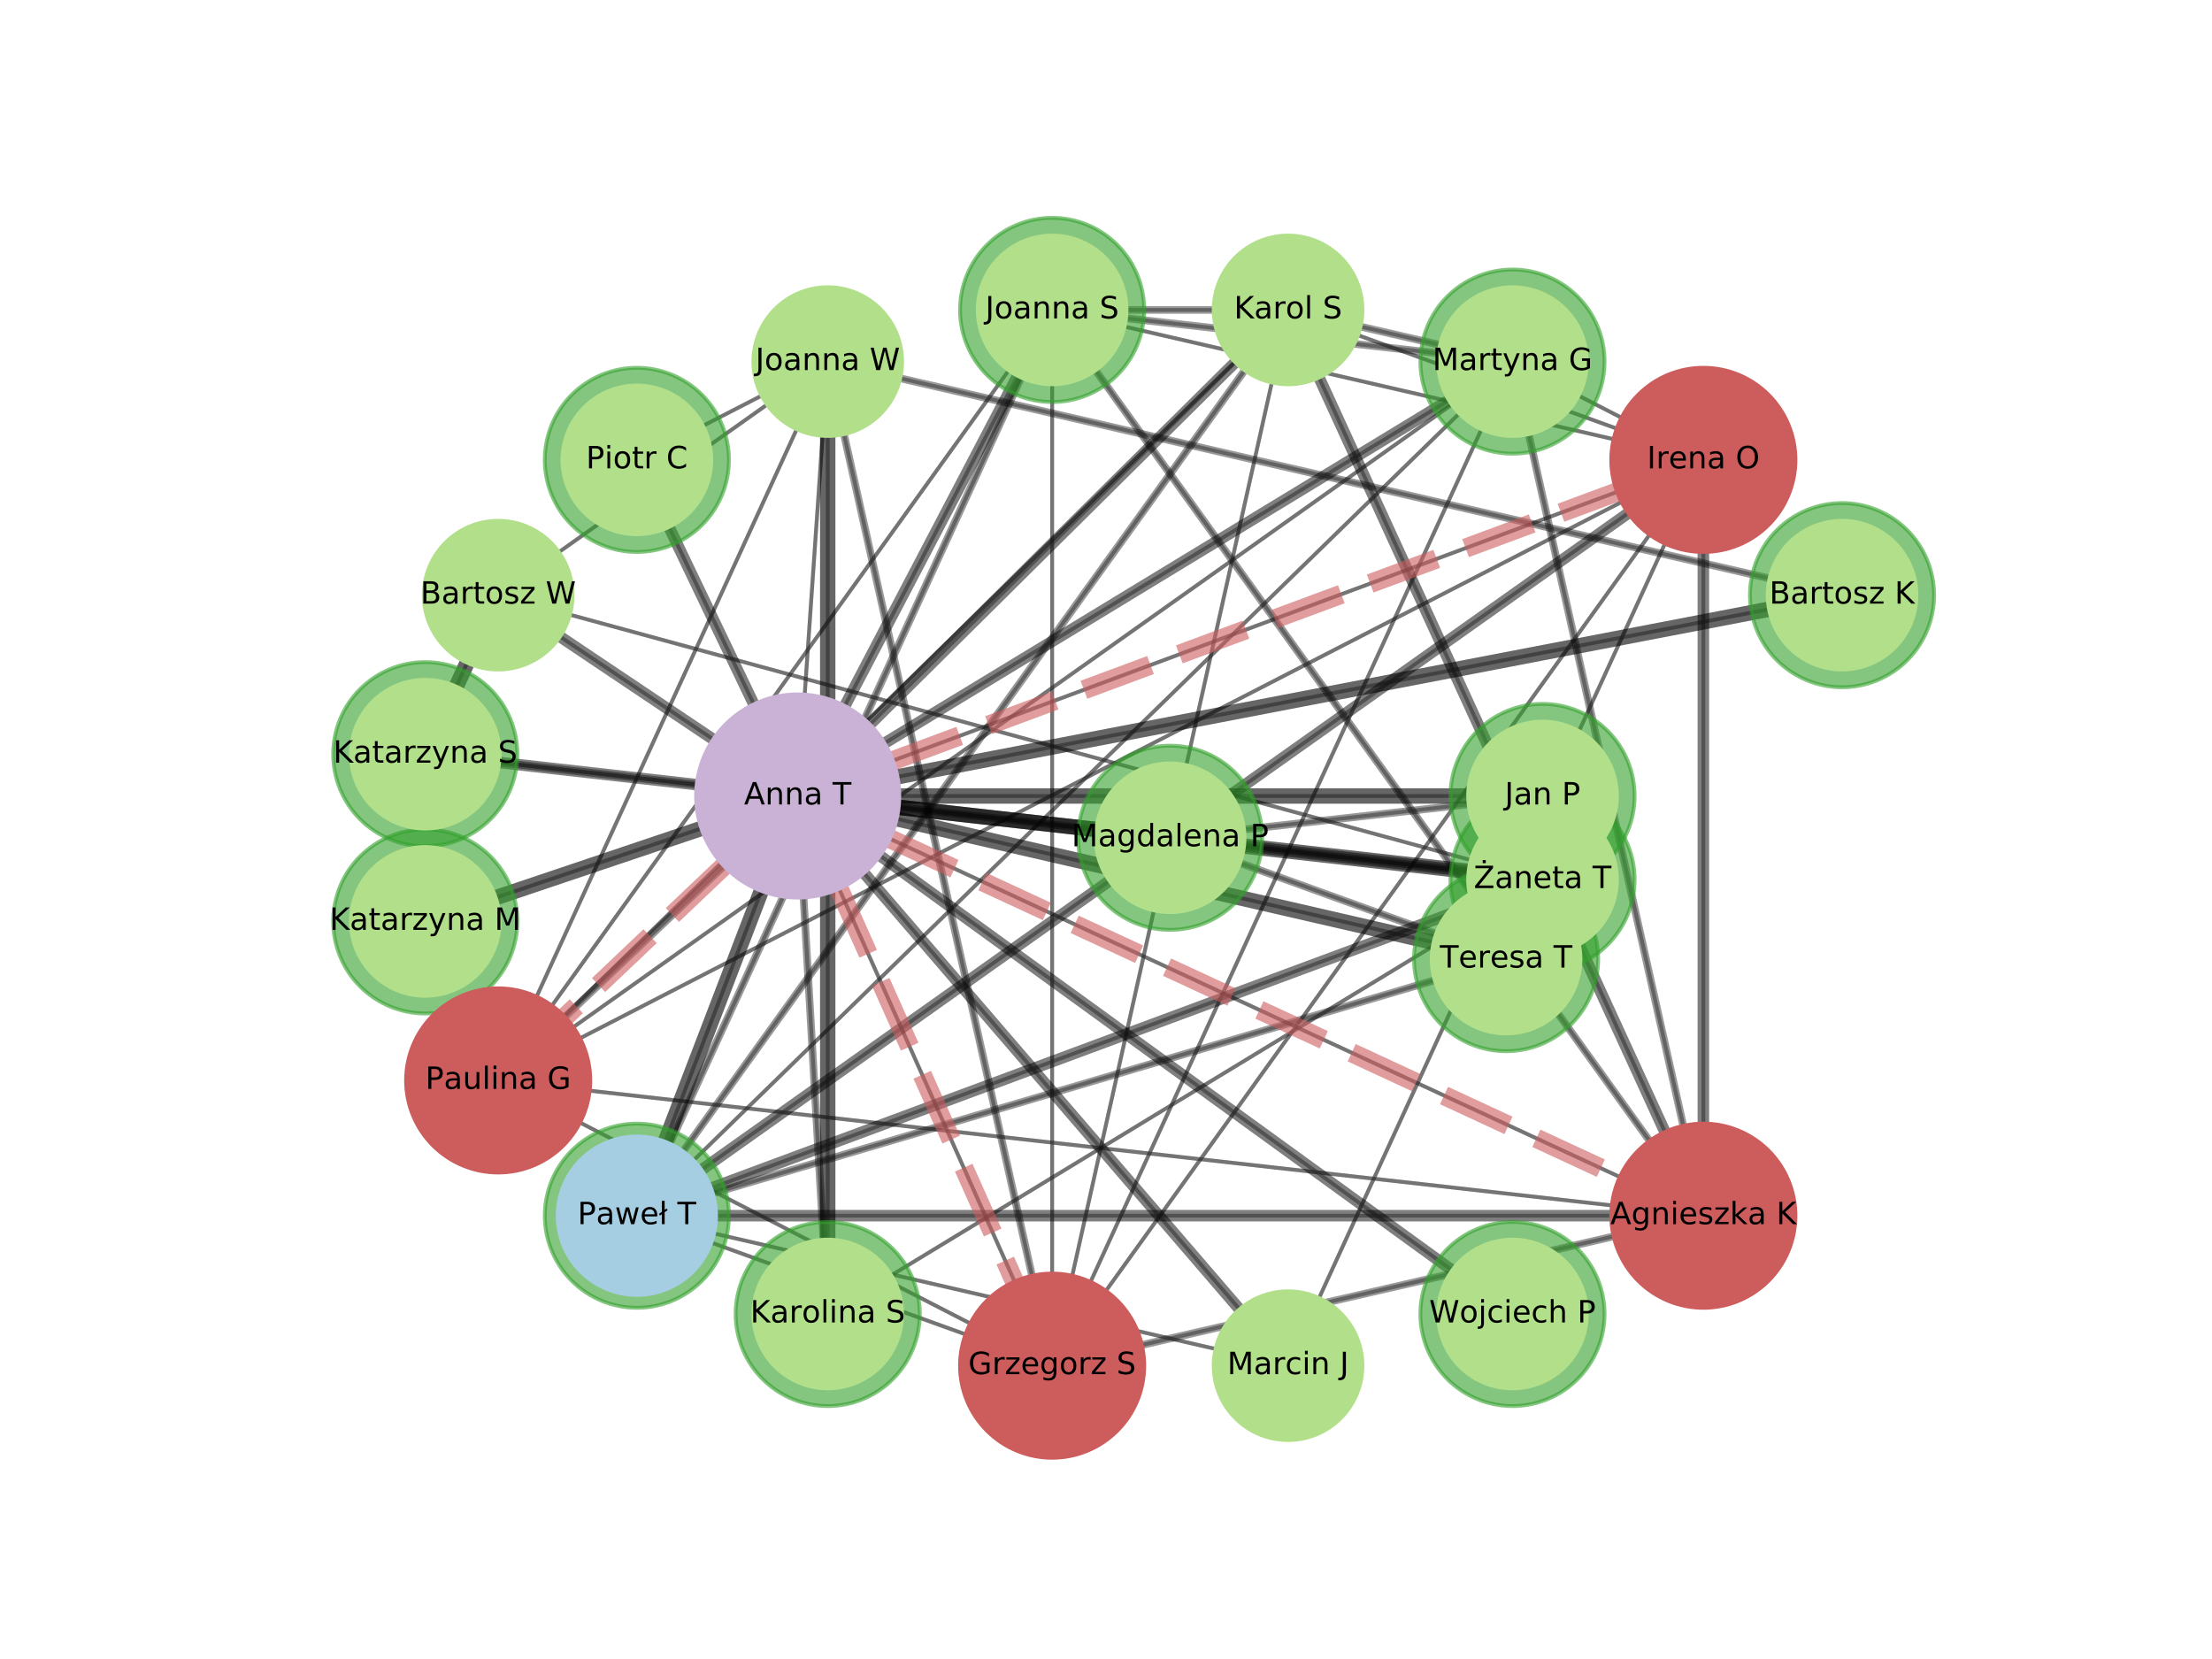 <?xml version="1.0" encoding="utf-8" standalone="no"?>
<!DOCTYPE svg PUBLIC "-//W3C//DTD SVG 1.1//EN"
  "http://www.w3.org/Graphics/SVG/1.1/DTD/svg11.dtd">
<!-- Created with matplotlib (http://matplotlib.org/) -->
<svg height="432pt" version="1.1" viewBox="0 0 576 432" width="576pt" xmlns="http://www.w3.org/2000/svg" xmlns:xlink="http://www.w3.org/1999/xlink">
 <defs>
  <style type="text/css">
*{stroke-linecap:butt;stroke-linejoin:round;}
  </style>
 </defs>
 <g id="figure_1">
  <g id="patch_1">
   <path d="M 0 432 
L 576 432 
L 576 0 
L 0 0 
z
" style="fill:#ffffff;"/>
  </g>
  <g id="axes_1">
   <g id="LineCollection_1">
    <path clip-path="url(#p1874955c1d)" d="M 304.698 218.155 
L 207.716 207.273 
" style="fill:none;stroke:#808080;stroke-opacity:0.7;"/>
    <path clip-path="url(#p1874955c1d)" d="M 304.698 218.155 
L 401.672 229.047 
" style="fill:none;stroke:#808080;stroke-opacity:0.7;"/>
    <path clip-path="url(#p1874955c1d)" d="M 304.698 218.155 
L 392.181 249.749 
" style="fill:none;stroke:#808080;stroke-opacity:0.7;"/>
    <path clip-path="url(#p1874955c1d)" d="M 304.698 218.155 
L 401.672 207.273 
" style="fill:none;stroke:#808080;stroke-opacity:0.7;"/>
    <path clip-path="url(#p1874955c1d)" d="M 335.409 80.705 
L 443.552 316.566 
" style="fill:none;stroke:#808080;stroke-opacity:0.7;"/>
    <path clip-path="url(#p1874955c1d)" d="M 335.409 80.705 
L 207.716 207.273 
" style="fill:none;stroke:#808080;stroke-opacity:0.7;"/>
    <path clip-path="url(#p1874955c1d)" d="M 335.409 80.705 
L 129.723 281.34 
" style="fill:none;stroke:#808080;stroke-opacity:0.7;"/>
    <path clip-path="url(#p1874955c1d)" d="M 335.409 80.705 
L 273.974 80.705 
" style="fill:none;stroke:#808080;stroke-opacity:0.7;"/>
    <path clip-path="url(#p1874955c1d)" d="M 335.409 80.705 
L 443.552 119.75 
" style="fill:none;stroke:#808080;stroke-opacity:0.7;"/>
    <path clip-path="url(#p1874955c1d)" d="M 335.409 80.705 
L 165.837 316.566 
" style="fill:none;stroke:#808080;stroke-opacity:0.7;"/>
    <path clip-path="url(#p1874955c1d)" d="M 335.409 80.705 
L 273.974 355.615 
" style="fill:none;stroke:#808080;stroke-opacity:0.7;"/>
    <path clip-path="url(#p1874955c1d)" d="M 335.409 80.705 
L 393.844 94.159 
" style="fill:none;stroke:#808080;stroke-opacity:0.7;"/>
    <path clip-path="url(#p1874955c1d)" d="M 392.181 249.749 
L 207.716 207.273 
" style="fill:none;stroke:#808080;stroke-opacity:0.7;"/>
    <path clip-path="url(#p1874955c1d)" d="M 392.181 249.749 
L 401.672 229.047 
" style="fill:none;stroke:#808080;stroke-opacity:0.7;"/>
    <path clip-path="url(#p1874955c1d)" d="M 392.181 249.749 
L 165.837 316.566 
" style="fill:none;stroke:#808080;stroke-opacity:0.7;"/>
    <path clip-path="url(#p1874955c1d)" d="M 273.974 80.705 
L 443.552 316.566 
" style="fill:none;stroke:#808080;stroke-opacity:0.7;"/>
    <path clip-path="url(#p1874955c1d)" d="M 273.974 80.705 
L 207.716 207.273 
" style="fill:none;stroke:#808080;stroke-opacity:0.7;"/>
    <path clip-path="url(#p1874955c1d)" d="M 273.974 80.705 
L 129.723 281.34 
" style="fill:none;stroke:#808080;stroke-opacity:0.7;"/>
    <path clip-path="url(#p1874955c1d)" d="M 273.974 80.705 
L 443.552 119.75 
" style="fill:none;stroke:#808080;stroke-opacity:0.7;"/>
    <path clip-path="url(#p1874955c1d)" d="M 273.974 80.705 
L 165.837 316.566 
" style="fill:none;stroke:#808080;stroke-opacity:0.7;"/>
    <path clip-path="url(#p1874955c1d)" d="M 273.974 80.705 
L 273.974 355.615 
" style="fill:none;stroke:#808080;stroke-opacity:0.7;"/>
    <path clip-path="url(#p1874955c1d)" d="M 273.974 80.705 
L 393.844 94.159 
" style="fill:none;stroke:#808080;stroke-opacity:0.7;"/>
    <path clip-path="url(#p1874955c1d)" d="M 215.539 94.159 
L 129.723 154.978 
" style="fill:none;stroke:#808080;stroke-opacity:0.7;"/>
    <path clip-path="url(#p1874955c1d)" d="M 215.539 94.159 
L 207.716 207.273 
" style="fill:none;stroke:#808080;stroke-opacity:0.7;"/>
    <path clip-path="url(#p1874955c1d)" d="M 215.539 94.159 
L 129.723 281.34 
" style="fill:none;stroke:#808080;stroke-opacity:0.7;"/>
    <path clip-path="url(#p1874955c1d)" d="M 215.539 94.159 
L 479.663 154.978 
" style="fill:none;stroke:#808080;stroke-opacity:0.7;"/>
    <path clip-path="url(#p1874955c1d)" d="M 215.539 94.159 
L 215.539 342.16 
" style="fill:none;stroke:#808080;stroke-opacity:0.7;"/>
    <path clip-path="url(#p1874955c1d)" d="M 215.539 94.159 
L 273.974 355.615 
" style="fill:none;stroke:#808080;stroke-opacity:0.7;"/>
    <path clip-path="url(#p1874955c1d)" d="M 215.539 94.159 
L 165.837 119.75 
" style="fill:none;stroke:#808080;stroke-opacity:0.7;"/>
    <path clip-path="url(#p1874955c1d)" d="M 165.837 119.75 
L 207.716 207.273 
" style="fill:none;stroke:#808080;stroke-opacity:0.7;"/>
    <path clip-path="url(#p1874955c1d)" d="M 129.723 154.978 
L 110.737 196.391 
" style="fill:none;stroke:#808080;stroke-opacity:0.7;"/>
    <path clip-path="url(#p1874955c1d)" d="M 129.723 154.978 
L 207.716 207.273 
" style="fill:none;stroke:#808080;stroke-opacity:0.7;"/>
    <path clip-path="url(#p1874955c1d)" d="M 129.723 154.978 
L 401.672 229.047 
" style="fill:none;stroke:#808080;stroke-opacity:0.7;"/>
    <path clip-path="url(#p1874955c1d)" d="M 110.737 196.391 
L 207.716 207.273 
" style="fill:none;stroke:#808080;stroke-opacity:0.7;"/>
    <path clip-path="url(#p1874955c1d)" d="M 110.737 196.391 
L 401.672 229.047 
" style="fill:none;stroke:#808080;stroke-opacity:0.7;"/>
    <path clip-path="url(#p1874955c1d)" d="M 110.737 239.929 
L 207.716 207.273 
" style="fill:none;stroke:#808080;stroke-opacity:0.7;"/>
    <path clip-path="url(#p1874955c1d)" d="M 401.672 207.273 
L 207.716 207.273 
" style="fill:none;stroke:#808080;stroke-opacity:0.7;"/>
    <path clip-path="url(#p1874955c1d)" d="M 401.672 207.273 
L 401.672 229.047 
" style="fill:none;stroke:#808080;stroke-opacity:0.7;"/>
    <path clip-path="url(#p1874955c1d)" d="M 129.723 281.34 
L 443.552 316.566 
" style="fill:none;stroke:#808080;stroke-opacity:0.7;"/>
    <path clip-path="url(#p1874955c1d)" d="M 129.723 281.34 
L 207.716 207.273 
" style="fill:none;stroke:#808080;stroke-opacity:0.7;"/>
    <path clip-path="url(#p1874955c1d)" d="M 129.723 281.34 
L 443.552 119.75 
" style="fill:none;stroke:#808080;stroke-opacity:0.7;"/>
    <path clip-path="url(#p1874955c1d)" d="M 129.723 281.34 
L 273.974 355.615 
" style="fill:none;stroke:#808080;stroke-opacity:0.7;"/>
    <path clip-path="url(#p1874955c1d)" d="M 129.723 281.34 
L 393.844 94.159 
" style="fill:none;stroke:#808080;stroke-opacity:0.7;"/>
    <path clip-path="url(#p1874955c1d)" d="M 165.837 316.566 
L 393.844 94.159 
" style="fill:none;stroke:#808080;stroke-opacity:0.7;"/>
    <path clip-path="url(#p1874955c1d)" d="M 165.837 316.566 
L 443.552 316.566 
" style="fill:none;stroke:#808080;stroke-opacity:0.7;"/>
    <path clip-path="url(#p1874955c1d)" d="M 165.837 316.566 
L 207.716 207.273 
" style="fill:none;stroke:#808080;stroke-opacity:0.7;"/>
    <path clip-path="url(#p1874955c1d)" d="M 165.837 316.566 
L 443.552 119.75 
" style="fill:none;stroke:#808080;stroke-opacity:0.7;"/>
    <path clip-path="url(#p1874955c1d)" d="M 165.837 316.566 
L 273.974 355.615 
" style="fill:none;stroke:#808080;stroke-opacity:0.7;"/>
    <path clip-path="url(#p1874955c1d)" d="M 165.837 316.566 
L 335.409 355.615 
" style="fill:none;stroke:#808080;stroke-opacity:0.7;"/>
    <path clip-path="url(#p1874955c1d)" d="M 165.837 316.566 
L 401.672 229.047 
" style="fill:none;stroke:#808080;stroke-opacity:0.7;"/>
    <path clip-path="url(#p1874955c1d)" d="M 215.539 342.16 
L 207.716 207.273 
" style="fill:none;stroke:#808080;stroke-opacity:0.7;"/>
    <path clip-path="url(#p1874955c1d)" d="M 215.539 342.16 
L 401.672 229.047 
" style="fill:none;stroke:#808080;stroke-opacity:0.7;"/>
    <path clip-path="url(#p1874955c1d)" d="M 273.974 355.615 
L 443.552 316.566 
" style="fill:none;stroke:#808080;stroke-opacity:0.7;"/>
    <path clip-path="url(#p1874955c1d)" d="M 273.974 355.615 
L 207.716 207.273 
" style="fill:none;stroke:#808080;stroke-opacity:0.7;"/>
    <path clip-path="url(#p1874955c1d)" d="M 273.974 355.615 
L 443.552 119.75 
" style="fill:none;stroke:#808080;stroke-opacity:0.7;"/>
    <path clip-path="url(#p1874955c1d)" d="M 273.974 355.615 
L 393.844 94.159 
" style="fill:none;stroke:#808080;stroke-opacity:0.7;"/>
    <path clip-path="url(#p1874955c1d)" d="M 335.409 355.615 
L 443.552 119.75 
" style="fill:none;stroke:#808080;stroke-opacity:0.7;"/>
    <path clip-path="url(#p1874955c1d)" d="M 335.409 355.615 
L 207.716 207.273 
" style="fill:none;stroke:#808080;stroke-opacity:0.7;"/>
    <path clip-path="url(#p1874955c1d)" d="M 401.672 229.047 
L 207.716 207.273 
" style="fill:none;stroke:#808080;stroke-opacity:0.7;"/>
    <path clip-path="url(#p1874955c1d)" d="M 393.844 342.16 
L 207.716 207.273 
" style="fill:none;stroke:#808080;stroke-opacity:0.7;"/>
    <path clip-path="url(#p1874955c1d)" d="M 443.552 316.566 
L 207.716 207.273 
" style="fill:none;stroke:#808080;stroke-opacity:0.7;"/>
    <path clip-path="url(#p1874955c1d)" d="M 443.552 316.566 
L 443.552 119.75 
" style="fill:none;stroke:#808080;stroke-opacity:0.7;"/>
    <path clip-path="url(#p1874955c1d)" d="M 443.552 316.566 
L 393.844 94.159 
" style="fill:none;stroke:#808080;stroke-opacity:0.7;"/>
    <path clip-path="url(#p1874955c1d)" d="M 207.716 207.273 
L 479.663 154.978 
" style="fill:none;stroke:#808080;stroke-opacity:0.7;"/>
    <path clip-path="url(#p1874955c1d)" d="M 207.716 207.273 
L 443.552 119.75 
" style="fill:none;stroke:#808080;stroke-opacity:0.7;"/>
    <path clip-path="url(#p1874955c1d)" d="M 207.716 207.273 
L 393.844 94.159 
" style="fill:none;stroke:#808080;stroke-opacity:0.7;"/>
    <path clip-path="url(#p1874955c1d)" d="M 443.552 119.75 
L 393.844 94.159 
" style="fill:none;stroke:#808080;stroke-opacity:0.7;"/>
   </g>
   <g id="LineCollection_2">
    <path clip-path="url(#p1874955c1d)" d="M 304.698 218.155 
L 207.716 207.273 
" style="fill:none;stroke:#000000;stroke-opacity:0.6;stroke-width:4;"/>
    <path clip-path="url(#p1874955c1d)" d="M 392.181 249.749 
L 207.716 207.273 
" style="fill:none;stroke:#000000;stroke-opacity:0.6;stroke-width:4;"/>
    <path clip-path="url(#p1874955c1d)" d="M 392.181 249.749 
L 401.672 229.047 
" style="fill:none;stroke:#000000;stroke-opacity:0.6;stroke-width:4;"/>
    <path clip-path="url(#p1874955c1d)" d="M 215.539 94.159 
L 215.539 342.16 
" style="fill:none;stroke:#000000;stroke-opacity:0.6;stroke-width:4;"/>
    <path clip-path="url(#p1874955c1d)" d="M 129.723 154.978 
L 110.737 196.391 
" style="fill:none;stroke:#000000;stroke-opacity:0.6;stroke-width:4;"/>
    <path clip-path="url(#p1874955c1d)" d="M 110.737 239.929 
L 207.716 207.273 
" style="fill:none;stroke:#000000;stroke-opacity:0.6;stroke-width:4;"/>
    <path clip-path="url(#p1874955c1d)" d="M 401.672 207.273 
L 207.716 207.273 
" style="fill:none;stroke:#000000;stroke-opacity:0.6;stroke-width:4;"/>
    <path clip-path="url(#p1874955c1d)" d="M 165.837 316.566 
L 207.716 207.273 
" style="fill:none;stroke:#000000;stroke-opacity:0.6;stroke-width:4;"/>
    <path clip-path="url(#p1874955c1d)" d="M 401.672 229.047 
L 207.716 207.273 
" style="fill:none;stroke:#000000;stroke-opacity:0.6;stroke-width:4;"/>
    <path clip-path="url(#p1874955c1d)" d="M 207.716 207.273 
L 479.663 154.978 
" style="fill:none;stroke:#000000;stroke-opacity:0.6;stroke-width:4;"/>
   </g>
   <g id="LineCollection_3">
    <path clip-path="url(#p1874955c1d)" d="M 304.698 218.155 
L 401.672 229.047 
" style="fill:none;stroke:#000000;stroke-opacity:0.5;stroke-width:3;"/>
    <path clip-path="url(#p1874955c1d)" d="M 335.409 80.705 
L 443.552 316.566 
" style="fill:none;stroke:#000000;stroke-opacity:0.5;stroke-width:3;"/>
    <path clip-path="url(#p1874955c1d)" d="M 335.409 80.705 
L 207.716 207.273 
" style="fill:none;stroke:#000000;stroke-opacity:0.5;stroke-width:3;"/>
    <path clip-path="url(#p1874955c1d)" d="M 273.974 80.705 
L 207.716 207.273 
" style="fill:none;stroke:#000000;stroke-opacity:0.5;stroke-width:3;"/>
    <path clip-path="url(#p1874955c1d)" d="M 165.837 119.75 
L 207.716 207.273 
" style="fill:none;stroke:#000000;stroke-opacity:0.5;stroke-width:3;"/>
    <path clip-path="url(#p1874955c1d)" d="M 129.723 154.978 
L 207.716 207.273 
" style="fill:none;stroke:#000000;stroke-opacity:0.5;stroke-width:3;"/>
    <path clip-path="url(#p1874955c1d)" d="M 110.737 196.391 
L 207.716 207.273 
" style="fill:none;stroke:#000000;stroke-opacity:0.5;stroke-width:3;"/>
    <path clip-path="url(#p1874955c1d)" d="M 401.672 207.273 
L 401.672 229.047 
" style="fill:none;stroke:#000000;stroke-opacity:0.5;stroke-width:3;"/>
    <path clip-path="url(#p1874955c1d)" d="M 165.837 316.566 
L 443.552 316.566 
" style="fill:none;stroke:#000000;stroke-opacity:0.5;stroke-width:3;"/>
    <path clip-path="url(#p1874955c1d)" d="M 165.837 316.566 
L 443.552 119.75 
" style="fill:none;stroke:#000000;stroke-opacity:0.5;stroke-width:3;"/>
    <path clip-path="url(#p1874955c1d)" d="M 165.837 316.566 
L 401.672 229.047 
" style="fill:none;stroke:#000000;stroke-opacity:0.5;stroke-width:3;"/>
    <path clip-path="url(#p1874955c1d)" d="M 335.409 355.615 
L 207.716 207.273 
" style="fill:none;stroke:#000000;stroke-opacity:0.5;stroke-width:3;"/>
    <path clip-path="url(#p1874955c1d)" d="M 393.844 342.16 
L 207.716 207.273 
" style="fill:none;stroke:#000000;stroke-opacity:0.5;stroke-width:3;"/>
    <path clip-path="url(#p1874955c1d)" d="M 443.552 316.566 
L 443.552 119.75 
" style="fill:none;stroke:#000000;stroke-opacity:0.5;stroke-width:3;"/>
    <path clip-path="url(#p1874955c1d)" d="M 207.716 207.273 
L 393.844 94.159 
" style="fill:none;stroke:#000000;stroke-opacity:0.5;stroke-width:3;"/>
   </g>
   <g id="LineCollection_4">
    <path clip-path="url(#p1874955c1d)" d="M 304.698 218.155 
L 392.181 249.749 
" style="fill:none;stroke:#000000;stroke-opacity:0.4;stroke-width:2;"/>
    <path clip-path="url(#p1874955c1d)" d="M 304.698 218.155 
L 401.672 207.273 
" style="fill:none;stroke:#000000;stroke-opacity:0.4;stroke-width:2;"/>
    <path clip-path="url(#p1874955c1d)" d="M 335.409 80.705 
L 273.974 80.705 
" style="fill:none;stroke:#000000;stroke-opacity:0.4;stroke-width:2;"/>
    <path clip-path="url(#p1874955c1d)" d="M 335.409 80.705 
L 165.837 316.566 
" style="fill:none;stroke:#000000;stroke-opacity:0.4;stroke-width:2;"/>
    <path clip-path="url(#p1874955c1d)" d="M 335.409 80.705 
L 393.844 94.159 
" style="fill:none;stroke:#000000;stroke-opacity:0.4;stroke-width:2;"/>
    <path clip-path="url(#p1874955c1d)" d="M 392.181 249.749 
L 165.837 316.566 
" style="fill:none;stroke:#000000;stroke-opacity:0.4;stroke-width:2;"/>
    <path clip-path="url(#p1874955c1d)" d="M 273.974 80.705 
L 443.552 316.566 
" style="fill:none;stroke:#000000;stroke-opacity:0.4;stroke-width:2;"/>
    <path clip-path="url(#p1874955c1d)" d="M 273.974 80.705 
L 165.837 316.566 
" style="fill:none;stroke:#000000;stroke-opacity:0.4;stroke-width:2;"/>
    <path clip-path="url(#p1874955c1d)" d="M 273.974 80.705 
L 393.844 94.159 
" style="fill:none;stroke:#000000;stroke-opacity:0.4;stroke-width:2;"/>
    <path clip-path="url(#p1874955c1d)" d="M 215.539 94.159 
L 479.663 154.978 
" style="fill:none;stroke:#000000;stroke-opacity:0.4;stroke-width:2;"/>
    <path clip-path="url(#p1874955c1d)" d="M 215.539 94.159 
L 273.974 355.615 
" style="fill:none;stroke:#000000;stroke-opacity:0.4;stroke-width:2;"/>
    <path clip-path="url(#p1874955c1d)" d="M 110.737 196.391 
L 401.672 229.047 
" style="fill:none;stroke:#000000;stroke-opacity:0.4;stroke-width:2;"/>
    <path clip-path="url(#p1874955c1d)" d="M 129.723 281.34 
L 207.716 207.273 
" style="fill:none;stroke:#000000;stroke-opacity:0.4;stroke-width:2;"/>
    <path clip-path="url(#p1874955c1d)" d="M 215.539 342.16 
L 207.716 207.273 
" style="fill:none;stroke:#000000;stroke-opacity:0.4;stroke-width:2;"/>
    <path clip-path="url(#p1874955c1d)" d="M 273.974 355.615 
L 443.552 316.566 
" style="fill:none;stroke:#000000;stroke-opacity:0.4;stroke-width:2;"/>
    <path clip-path="url(#p1874955c1d)" d="M 443.552 316.566 
L 393.844 94.159 
" style="fill:none;stroke:#000000;stroke-opacity:0.4;stroke-width:2;"/>
   </g>
   <g id="LineCollection_5">
    <path clip-path="url(#p1874955c1d)" d="M 335.409 80.705 
L 129.723 281.34 
" style="fill:none;stroke:#000000;stroke-opacity:0.3;"/>
    <path clip-path="url(#p1874955c1d)" d="M 335.409 80.705 
L 443.552 119.75 
" style="fill:none;stroke:#000000;stroke-opacity:0.3;"/>
    <path clip-path="url(#p1874955c1d)" d="M 335.409 80.705 
L 273.974 355.615 
" style="fill:none;stroke:#000000;stroke-opacity:0.3;"/>
    <path clip-path="url(#p1874955c1d)" d="M 273.974 80.705 
L 129.723 281.34 
" style="fill:none;stroke:#000000;stroke-opacity:0.3;"/>
    <path clip-path="url(#p1874955c1d)" d="M 273.974 80.705 
L 443.552 119.75 
" style="fill:none;stroke:#000000;stroke-opacity:0.3;"/>
    <path clip-path="url(#p1874955c1d)" d="M 273.974 80.705 
L 273.974 355.615 
" style="fill:none;stroke:#000000;stroke-opacity:0.3;"/>
    <path clip-path="url(#p1874955c1d)" d="M 215.539 94.159 
L 129.723 154.978 
" style="fill:none;stroke:#000000;stroke-opacity:0.3;"/>
    <path clip-path="url(#p1874955c1d)" d="M 215.539 94.159 
L 207.716 207.273 
" style="fill:none;stroke:#000000;stroke-opacity:0.3;"/>
    <path clip-path="url(#p1874955c1d)" d="M 215.539 94.159 
L 129.723 281.34 
" style="fill:none;stroke:#000000;stroke-opacity:0.3;"/>
    <path clip-path="url(#p1874955c1d)" d="M 215.539 94.159 
L 165.837 119.75 
" style="fill:none;stroke:#000000;stroke-opacity:0.3;"/>
    <path clip-path="url(#p1874955c1d)" d="M 129.723 154.978 
L 401.672 229.047 
" style="fill:none;stroke:#000000;stroke-opacity:0.3;"/>
    <path clip-path="url(#p1874955c1d)" d="M 129.723 281.34 
L 443.552 316.566 
" style="fill:none;stroke:#000000;stroke-opacity:0.3;"/>
    <path clip-path="url(#p1874955c1d)" d="M 129.723 281.34 
L 443.552 119.75 
" style="fill:none;stroke:#000000;stroke-opacity:0.3;"/>
    <path clip-path="url(#p1874955c1d)" d="M 129.723 281.34 
L 273.974 355.615 
" style="fill:none;stroke:#000000;stroke-opacity:0.3;"/>
    <path clip-path="url(#p1874955c1d)" d="M 129.723 281.34 
L 393.844 94.159 
" style="fill:none;stroke:#000000;stroke-opacity:0.3;"/>
    <path clip-path="url(#p1874955c1d)" d="M 165.837 316.566 
L 393.844 94.159 
" style="fill:none;stroke:#000000;stroke-opacity:0.3;"/>
    <path clip-path="url(#p1874955c1d)" d="M 165.837 316.566 
L 273.974 355.615 
" style="fill:none;stroke:#000000;stroke-opacity:0.3;"/>
    <path clip-path="url(#p1874955c1d)" d="M 165.837 316.566 
L 335.409 355.615 
" style="fill:none;stroke:#000000;stroke-opacity:0.3;"/>
    <path clip-path="url(#p1874955c1d)" d="M 215.539 342.16 
L 401.672 229.047 
" style="fill:none;stroke:#000000;stroke-opacity:0.3;"/>
    <path clip-path="url(#p1874955c1d)" d="M 273.974 355.615 
L 207.716 207.273 
" style="fill:none;stroke:#000000;stroke-opacity:0.3;"/>
    <path clip-path="url(#p1874955c1d)" d="M 273.974 355.615 
L 443.552 119.75 
" style="fill:none;stroke:#000000;stroke-opacity:0.3;"/>
    <path clip-path="url(#p1874955c1d)" d="M 273.974 355.615 
L 393.844 94.159 
" style="fill:none;stroke:#000000;stroke-opacity:0.3;"/>
    <path clip-path="url(#p1874955c1d)" d="M 335.409 355.615 
L 443.552 119.75 
" style="fill:none;stroke:#000000;stroke-opacity:0.3;"/>
    <path clip-path="url(#p1874955c1d)" d="M 443.552 316.566 
L 207.716 207.273 
" style="fill:none;stroke:#000000;stroke-opacity:0.3;"/>
    <path clip-path="url(#p1874955c1d)" d="M 207.716 207.273 
L 443.552 119.75 
" style="fill:none;stroke:#000000;stroke-opacity:0.3;"/>
    <path clip-path="url(#p1874955c1d)" d="M 443.552 119.75 
L 393.844 94.159 
" style="fill:none;stroke:#000000;stroke-opacity:0.3;"/>
   </g>
   <g id="LineCollection_6">
    <path clip-path="url(#p1874955c1d)" d="M 207.716 207.273 
L 443.552 316.566 
" style="fill:none;stroke:#cd5c5c;stroke-dasharray:18.5,8;stroke-dashoffset:0;stroke-opacity:0.6;stroke-width:5;"/>
    <path clip-path="url(#p1874955c1d)" d="M 207.716 207.273 
L 129.723 281.34 
" style="fill:none;stroke:#cd5c5c;stroke-dasharray:18.5,8;stroke-dashoffset:0;stroke-opacity:0.6;stroke-width:5;"/>
    <path clip-path="url(#p1874955c1d)" d="M 207.716 207.273 
L 443.552 119.75 
" style="fill:none;stroke:#cd5c5c;stroke-dasharray:18.5,8;stroke-dashoffset:0;stroke-opacity:0.6;stroke-width:5;"/>
    <path clip-path="url(#p1874955c1d)" d="M 207.716 207.273 
L 273.974 355.615 
" style="fill:none;stroke:#cd5c5c;stroke-dasharray:18.5,8;stroke-dashoffset:0;stroke-opacity:0.6;stroke-width:5;"/>
   </g>
   <g id="PathCollection_1">
    <defs>
     <path d="M 0 26.458 
C 7.017 26.458 13.747 23.67 18.708 18.708 
C 23.67 13.747 26.458 7.017 26.458 0 
C 26.458 -7.017 23.67 -13.747 18.708 -18.708 
C 13.747 -23.67 7.017 -26.458 0 -26.458 
C -7.017 -26.458 -13.747 -23.67 -18.708 -18.708 
C -23.67 -13.747 -26.458 -7.017 -26.458 0 
C -26.458 7.017 -23.67 13.747 -18.708 18.708 
C -13.747 23.67 -7.017 26.458 0 26.458 
z
" id="m1cd6e06f42" style="stroke:#cab2d6;"/>
    </defs>
    <g clip-path="url(#p1874955c1d)">
     <use style="fill:#cab2d6;stroke:#cab2d6;" x="207.716" xlink:href="#m1cd6e06f42" y="207.273"/>
    </g>
   </g>
   <g id="PathCollection_2">
    <defs>
     <path d="M 0 23.979 
C 6.359 23.979 12.459 21.453 16.956 16.956 
C 21.453 12.459 23.979 6.359 23.979 0 
C 23.979 -6.359 21.453 -12.459 16.956 -16.956 
C 12.459 -21.453 6.359 -23.979 0 -23.979 
C -6.359 -23.979 -12.459 -21.453 -16.956 -16.956 
C -21.453 -12.459 -23.979 -6.359 -23.979 0 
C -23.979 6.359 -21.453 12.459 -16.956 16.956 
C -12.459 21.453 -6.359 23.979 0 23.979 
z
" id="m2732ffce33" style="stroke:#33a02c;stroke-opacity:0.6;"/>
    </defs>
    <g clip-path="url(#p1874955c1d)">
     <use style="fill:#33a02c;fill-opacity:0.6;stroke:#33a02c;stroke-opacity:0.6;" x="304.698" xlink:href="#m2732ffce33" y="218.155"/>
     <use style="fill:#33a02c;fill-opacity:0.6;stroke:#33a02c;stroke-opacity:0.6;" x="401.672" xlink:href="#m2732ffce33" y="229.047"/>
     <use style="fill:#33a02c;fill-opacity:0.6;stroke:#33a02c;stroke-opacity:0.6;" x="393.844" xlink:href="#m2732ffce33" y="342.16"/>
     <use style="fill:#33a02c;fill-opacity:0.6;stroke:#33a02c;stroke-opacity:0.6;" x="215.539" xlink:href="#m2732ffce33" y="342.16"/>
     <use style="fill:#33a02c;fill-opacity:0.6;stroke:#33a02c;stroke-opacity:0.6;" x="110.737" xlink:href="#m2732ffce33" y="196.391"/>
     <use style="fill:#33a02c;fill-opacity:0.6;stroke:#33a02c;stroke-opacity:0.6;" x="392.181" xlink:href="#m2732ffce33" y="249.749"/>
     <use style="fill:#33a02c;fill-opacity:0.6;stroke:#33a02c;stroke-opacity:0.6;" x="273.974" xlink:href="#m2732ffce33" y="80.705"/>
     <use style="fill:#33a02c;fill-opacity:0.6;stroke:#33a02c;stroke-opacity:0.6;" x="479.663" xlink:href="#m2732ffce33" y="154.978"/>
     <use style="fill:#33a02c;fill-opacity:0.6;stroke:#33a02c;stroke-opacity:0.6;" x="110.737" xlink:href="#m2732ffce33" y="239.929"/>
     <use style="fill:#33a02c;fill-opacity:0.6;stroke:#33a02c;stroke-opacity:0.6;" x="165.837" xlink:href="#m2732ffce33" y="316.566"/>
     <use style="fill:#33a02c;fill-opacity:0.6;stroke:#33a02c;stroke-opacity:0.6;" x="401.672" xlink:href="#m2732ffce33" y="207.273"/>
     <use style="fill:#33a02c;fill-opacity:0.6;stroke:#33a02c;stroke-opacity:0.6;" x="393.844" xlink:href="#m2732ffce33" y="94.159"/>
     <use style="fill:#33a02c;fill-opacity:0.6;stroke:#33a02c;stroke-opacity:0.6;" x="165.837" xlink:href="#m2732ffce33" y="119.75"/>
    </g>
   </g>
   <g id="PathCollection_3">
    <defs>
     <path d="M 0 23.979 
C 6.359 23.979 12.459 21.453 16.956 16.956 
C 21.453 12.459 23.979 6.359 23.979 0 
C 23.979 -6.359 21.453 -12.459 16.956 -16.956 
C 12.459 -21.453 6.359 -23.979 0 -23.979 
C -6.359 -23.979 -12.459 -21.453 -16.956 -16.956 
C -21.453 -12.459 -23.979 -6.359 -23.979 0 
C -23.979 6.359 -21.453 12.459 -16.956 16.956 
C -12.459 21.453 -6.359 23.979 0 23.979 
z
" id="m248a092229" style="stroke:#cd5c5c;"/>
    </defs>
    <g clip-path="url(#p1874955c1d)">
     <use style="fill:#cd5c5c;stroke:#cd5c5c;" x="443.552" xlink:href="#m248a092229" y="119.75"/>
     <use style="fill:#cd5c5c;stroke:#cd5c5c;" x="273.974" xlink:href="#m248a092229" y="355.615"/>
     <use style="fill:#cd5c5c;stroke:#cd5c5c;" x="129.723" xlink:href="#m248a092229" y="281.34"/>
     <use style="fill:#cd5c5c;stroke:#cd5c5c;" x="443.552" xlink:href="#m248a092229" y="316.566"/>
    </g>
   </g>
   <g id="PathCollection_4">
    <defs>
     <path d="M 0 20.616 
C 5.467 20.616 10.711 18.443 14.577 14.577 
C 18.443 10.711 20.616 5.467 20.616 0 
C 20.616 -5.467 18.443 -10.711 14.577 -14.577 
C 10.711 -18.443 5.467 -20.616 0 -20.616 
C -5.467 -20.616 -10.711 -18.443 -14.577 -14.577 
C -18.443 -10.711 -20.616 -5.467 -20.616 0 
C -20.616 5.467 -18.443 10.711 -14.577 14.577 
C -10.711 18.443 -5.467 20.616 0 20.616 
z
" id="mbe6f661438" style="stroke:#a6cee3;"/>
    </defs>
    <g clip-path="url(#p1874955c1d)">
     <use style="fill:#a6cee3;stroke:#a6cee3;" x="165.837" xlink:href="#mbe6f661438" y="316.566"/>
    </g>
   </g>
   <g id="PathCollection_5">
    <defs>
     <path d="M 0 19.365 
C 5.136 19.365 10.062 17.325 13.693 13.693 
C 17.325 10.062 19.365 5.136 19.365 0 
C 19.365 -5.136 17.325 -10.062 13.693 -13.693 
C 10.062 -17.325 5.136 -19.365 0 -19.365 
C -5.136 -19.365 -10.062 -17.325 -13.693 -13.693 
C -17.325 -10.062 -19.365 -5.136 -19.365 0 
C -19.365 5.136 -17.325 10.062 -13.693 13.693 
C -10.062 17.325 -5.136 19.365 0 19.365 
z
" id="m48e4842284" style="stroke:#b2df8a;"/>
    </defs>
    <g clip-path="url(#p1874955c1d)">
     <use style="fill:#b2df8a;stroke:#b2df8a;" x="304.698" xlink:href="#m48e4842284" y="218.155"/>
     <use style="fill:#b2df8a;stroke:#b2df8a;" x="335.409" xlink:href="#m48e4842284" y="80.705"/>
     <use style="fill:#b2df8a;stroke:#b2df8a;" x="335.409" xlink:href="#m48e4842284" y="355.615"/>
     <use style="fill:#b2df8a;stroke:#b2df8a;" x="129.723" xlink:href="#m48e4842284" y="154.978"/>
     <use style="fill:#b2df8a;stroke:#b2df8a;" x="393.844" xlink:href="#m48e4842284" y="342.16"/>
     <use style="fill:#b2df8a;stroke:#b2df8a;" x="110.737" xlink:href="#m48e4842284" y="196.391"/>
     <use style="fill:#b2df8a;stroke:#b2df8a;" x="392.181" xlink:href="#m48e4842284" y="249.749"/>
     <use style="fill:#b2df8a;stroke:#b2df8a;" x="273.974" xlink:href="#m48e4842284" y="80.705"/>
     <use style="fill:#b2df8a;stroke:#b2df8a;" x="479.663" xlink:href="#m48e4842284" y="154.978"/>
     <use style="fill:#b2df8a;stroke:#b2df8a;" x="110.737" xlink:href="#m48e4842284" y="239.929"/>
     <use style="fill:#b2df8a;stroke:#b2df8a;" x="215.539" xlink:href="#m48e4842284" y="94.159"/>
     <use style="fill:#b2df8a;stroke:#b2df8a;" x="165.837" xlink:href="#m48e4842284" y="119.75"/>
     <use style="fill:#b2df8a;stroke:#b2df8a;" x="401.672" xlink:href="#m48e4842284" y="207.273"/>
     <use style="fill:#b2df8a;stroke:#b2df8a;" x="215.539" xlink:href="#m48e4842284" y="342.16"/>
     <use style="fill:#b2df8a;stroke:#b2df8a;" x="393.844" xlink:href="#m48e4842284" y="94.159"/>
     <use style="fill:#b2df8a;stroke:#b2df8a;" x="401.672" xlink:href="#m48e4842284" y="229.047"/>
    </g>
   </g>
   <g id="text_1">
    <g clip-path="url(#p1874955c1d)">
     <!-- Magdalena P -->
     <defs>
      <path d="M 9.812 72.906 
L 24.516 72.906 
L 43.109 23.297 
L 61.812 72.906 
L 76.516 72.906 
L 76.516 0 
L 66.891 0 
L 66.891 64.016 
L 48.094 14.016 
L 38.188 14.016 
L 19.391 64.016 
L 19.391 0 
L 9.812 0 
z
" id="DejaVuSans-4d"/>
      <path d="M 34.281 27.484 
Q 23.391 27.484 19.188 25 
Q 14.984 22.516 14.984 16.5 
Q 14.984 11.719 18.141 8.906 
Q 21.297 6.109 26.703 6.109 
Q 34.188 6.109 38.703 11.406 
Q 43.219 16.703 43.219 25.484 
L 43.219 27.484 
z
M 52.203 31.203 
L 52.203 0 
L 43.219 0 
L 43.219 8.297 
Q 40.141 3.328 35.547 0.953 
Q 30.953 -1.422 24.312 -1.422 
Q 15.922 -1.422 10.953 3.297 
Q 6 8.016 6 15.922 
Q 6 25.141 12.172 29.828 
Q 18.359 34.516 30.609 34.516 
L 43.219 34.516 
L 43.219 35.406 
Q 43.219 41.609 39.141 45 
Q 35.062 48.391 27.688 48.391 
Q 23 48.391 18.547 47.266 
Q 14.109 46.141 10.016 43.891 
L 10.016 52.203 
Q 14.938 54.109 19.578 55.047 
Q 24.219 56 28.609 56 
Q 40.484 56 46.344 49.844 
Q 52.203 43.703 52.203 31.203 
z
" id="DejaVuSans-61"/>
      <path d="M 45.406 27.984 
Q 45.406 37.75 41.375 43.109 
Q 37.359 48.484 30.078 48.484 
Q 22.859 48.484 18.828 43.109 
Q 14.797 37.75 14.797 27.984 
Q 14.797 18.266 18.828 12.891 
Q 22.859 7.516 30.078 7.516 
Q 37.359 7.516 41.375 12.891 
Q 45.406 18.266 45.406 27.984 
z
M 54.391 6.781 
Q 54.391 -7.172 48.188 -13.984 
Q 42 -20.797 29.203 -20.797 
Q 24.469 -20.797 20.266 -20.094 
Q 16.062 -19.391 12.109 -17.922 
L 12.109 -9.188 
Q 16.062 -11.328 19.922 -12.344 
Q 23.781 -13.375 27.781 -13.375 
Q 36.625 -13.375 41.016 -8.766 
Q 45.406 -4.156 45.406 5.172 
L 45.406 9.625 
Q 42.625 4.781 38.281 2.391 
Q 33.938 0 27.875 0 
Q 17.828 0 11.672 7.656 
Q 5.516 15.328 5.516 27.984 
Q 5.516 40.672 11.672 48.328 
Q 17.828 56 27.875 56 
Q 33.938 56 38.281 53.609 
Q 42.625 51.219 45.406 46.391 
L 45.406 54.688 
L 54.391 54.688 
z
" id="DejaVuSans-67"/>
      <path d="M 45.406 46.391 
L 45.406 75.984 
L 54.391 75.984 
L 54.391 0 
L 45.406 0 
L 45.406 8.203 
Q 42.578 3.328 38.25 0.953 
Q 33.938 -1.422 27.875 -1.422 
Q 17.969 -1.422 11.734 6.484 
Q 5.516 14.406 5.516 27.297 
Q 5.516 40.188 11.734 48.094 
Q 17.969 56 27.875 56 
Q 33.938 56 38.25 53.625 
Q 42.578 51.266 45.406 46.391 
z
M 14.797 27.297 
Q 14.797 17.391 18.875 11.75 
Q 22.953 6.109 30.078 6.109 
Q 37.203 6.109 41.297 11.75 
Q 45.406 17.391 45.406 27.297 
Q 45.406 37.203 41.297 42.844 
Q 37.203 48.484 30.078 48.484 
Q 22.953 48.484 18.875 42.844 
Q 14.797 37.203 14.797 27.297 
z
" id="DejaVuSans-64"/>
      <path d="M 9.422 75.984 
L 18.406 75.984 
L 18.406 0 
L 9.422 0 
z
" id="DejaVuSans-6c"/>
      <path d="M 56.203 29.594 
L 56.203 25.203 
L 14.891 25.203 
Q 15.484 15.922 20.484 11.062 
Q 25.484 6.203 34.422 6.203 
Q 39.594 6.203 44.453 7.469 
Q 49.312 8.734 54.109 11.281 
L 54.109 2.781 
Q 49.266 0.734 44.188 -0.344 
Q 39.109 -1.422 33.891 -1.422 
Q 20.797 -1.422 13.156 6.188 
Q 5.516 13.812 5.516 26.812 
Q 5.516 40.234 12.766 48.109 
Q 20.016 56 32.328 56 
Q 43.359 56 49.781 48.891 
Q 56.203 41.797 56.203 29.594 
z
M 47.219 32.234 
Q 47.125 39.594 43.094 43.984 
Q 39.062 48.391 32.422 48.391 
Q 24.906 48.391 20.391 44.141 
Q 15.875 39.891 15.188 32.172 
z
" id="DejaVuSans-65"/>
      <path d="M 54.891 33.016 
L 54.891 0 
L 45.906 0 
L 45.906 32.719 
Q 45.906 40.484 42.875 44.328 
Q 39.844 48.188 33.797 48.188 
Q 26.516 48.188 22.312 43.547 
Q 18.109 38.922 18.109 30.906 
L 18.109 0 
L 9.078 0 
L 9.078 54.688 
L 18.109 54.688 
L 18.109 46.188 
Q 21.344 51.125 25.703 53.562 
Q 30.078 56 35.797 56 
Q 45.219 56 50.047 50.172 
Q 54.891 44.344 54.891 33.016 
z
" id="DejaVuSans-6e"/>
      <path id="DejaVuSans-20"/>
      <path d="M 19.672 64.797 
L 19.672 37.406 
L 32.078 37.406 
Q 38.969 37.406 42.719 40.969 
Q 46.484 44.531 46.484 51.125 
Q 46.484 57.672 42.719 61.234 
Q 38.969 64.797 32.078 64.797 
z
M 9.812 72.906 
L 32.078 72.906 
Q 44.344 72.906 50.609 67.359 
Q 56.891 61.812 56.891 51.125 
Q 56.891 40.328 50.609 34.812 
Q 44.344 29.297 32.078 29.297 
L 19.672 29.297 
L 19.672 0 
L 9.812 0 
z
" id="DejaVuSans-50"/>
     </defs>
     <g transform="translate(279.024 220.363)scale(0.08 -0.08)">
      <use xlink:href="#DejaVuSans-4d"/>
      <use x="86.279" xlink:href="#DejaVuSans-61"/>
      <use x="147.559" xlink:href="#DejaVuSans-67"/>
      <use x="211.035" xlink:href="#DejaVuSans-64"/>
      <use x="274.512" xlink:href="#DejaVuSans-61"/>
      <use x="335.791" xlink:href="#DejaVuSans-6c"/>
      <use x="363.574" xlink:href="#DejaVuSans-65"/>
      <use x="425.098" xlink:href="#DejaVuSans-6e"/>
      <use x="488.477" xlink:href="#DejaVuSans-61"/>
      <use x="549.756" xlink:href="#DejaVuSans-20"/>
      <use x="581.543" xlink:href="#DejaVuSans-50"/>
     </g>
    </g>
   </g>
   <g id="text_2">
    <g clip-path="url(#p1874955c1d)">
     <!-- Karol S -->
     <defs>
      <path d="M 9.812 72.906 
L 19.672 72.906 
L 19.672 42.094 
L 52.391 72.906 
L 65.094 72.906 
L 28.906 38.922 
L 67.672 0 
L 54.688 0 
L 19.672 35.109 
L 19.672 0 
L 9.812 0 
z
" id="DejaVuSans-4b"/>
      <path d="M 41.109 46.297 
Q 39.594 47.172 37.812 47.578 
Q 36.031 48 33.891 48 
Q 26.266 48 22.188 43.047 
Q 18.109 38.094 18.109 28.812 
L 18.109 0 
L 9.078 0 
L 9.078 54.688 
L 18.109 54.688 
L 18.109 46.188 
Q 20.953 51.172 25.484 53.578 
Q 30.031 56 36.531 56 
Q 37.453 56 38.578 55.875 
Q 39.703 55.766 41.062 55.516 
z
" id="DejaVuSans-72"/>
      <path d="M 30.609 48.391 
Q 23.391 48.391 19.188 42.75 
Q 14.984 37.109 14.984 27.297 
Q 14.984 17.484 19.156 11.844 
Q 23.344 6.203 30.609 6.203 
Q 37.797 6.203 41.984 11.859 
Q 46.188 17.531 46.188 27.297 
Q 46.188 37.016 41.984 42.703 
Q 37.797 48.391 30.609 48.391 
z
M 30.609 56 
Q 42.328 56 49.016 48.375 
Q 55.719 40.766 55.719 27.297 
Q 55.719 13.875 49.016 6.219 
Q 42.328 -1.422 30.609 -1.422 
Q 18.844 -1.422 12.172 6.219 
Q 5.516 13.875 5.516 27.297 
Q 5.516 40.766 12.172 48.375 
Q 18.844 56 30.609 56 
z
" id="DejaVuSans-6f"/>
      <path d="M 53.516 70.516 
L 53.516 60.891 
Q 47.906 63.578 42.922 64.891 
Q 37.938 66.219 33.297 66.219 
Q 25.25 66.219 20.875 63.094 
Q 16.5 59.969 16.5 54.203 
Q 16.5 49.359 19.406 46.891 
Q 22.312 44.438 30.422 42.922 
L 36.375 41.703 
Q 47.406 39.594 52.656 34.297 
Q 57.906 29 57.906 20.125 
Q 57.906 9.516 50.797 4.047 
Q 43.703 -1.422 29.984 -1.422 
Q 24.812 -1.422 18.969 -0.25 
Q 13.141 0.922 6.891 3.219 
L 6.891 13.375 
Q 12.891 10.016 18.656 8.297 
Q 24.422 6.594 29.984 6.594 
Q 38.422 6.594 43.016 9.906 
Q 47.609 13.234 47.609 19.391 
Q 47.609 24.75 44.312 27.781 
Q 41.016 30.812 33.5 32.328 
L 27.484 33.5 
Q 16.453 35.688 11.516 40.375 
Q 6.594 45.062 6.594 53.422 
Q 6.594 63.094 13.406 68.656 
Q 20.219 74.219 32.172 74.219 
Q 37.312 74.219 42.625 73.281 
Q 47.953 72.359 53.516 70.516 
z
" id="DejaVuSans-53"/>
     </defs>
     <g transform="translate(321.323 82.913)scale(0.08 -0.08)">
      <use xlink:href="#DejaVuSans-4b"/>
      <use x="65.561" xlink:href="#DejaVuSans-61"/>
      <use x="126.84" xlink:href="#DejaVuSans-72"/>
      <use x="167.922" xlink:href="#DejaVuSans-6f"/>
      <use x="229.104" xlink:href="#DejaVuSans-6c"/>
      <use x="256.887" xlink:href="#DejaVuSans-20"/>
      <use x="288.674" xlink:href="#DejaVuSans-53"/>
     </g>
    </g>
   </g>
   <g id="text_3">
    <g clip-path="url(#p1874955c1d)">
     <!-- Teresa T -->
     <defs>
      <path d="M -0.297 72.906 
L 61.375 72.906 
L 61.375 64.594 
L 35.5 64.594 
L 35.5 0 
L 25.594 0 
L 25.594 64.594 
L -0.297 64.594 
z
" id="DejaVuSans-54"/>
      <path d="M 44.281 53.078 
L 44.281 44.578 
Q 40.484 46.531 36.375 47.5 
Q 32.281 48.484 27.875 48.484 
Q 21.188 48.484 17.844 46.438 
Q 14.5 44.391 14.5 40.281 
Q 14.5 37.156 16.891 35.375 
Q 19.281 33.594 26.516 31.984 
L 29.594 31.297 
Q 39.156 29.25 43.188 25.516 
Q 47.219 21.781 47.219 15.094 
Q 47.219 7.469 41.188 3.016 
Q 35.156 -1.422 24.609 -1.422 
Q 20.219 -1.422 15.453 -0.562 
Q 10.688 0.297 5.422 2 
L 5.422 11.281 
Q 10.406 8.688 15.234 7.391 
Q 20.062 6.109 24.812 6.109 
Q 31.156 6.109 34.562 8.281 
Q 37.984 10.453 37.984 14.406 
Q 37.984 18.062 35.516 20.016 
Q 33.062 21.969 24.703 23.781 
L 21.578 24.516 
Q 13.234 26.266 9.516 29.906 
Q 5.812 33.547 5.812 39.891 
Q 5.812 47.609 11.281 51.797 
Q 16.75 56 26.812 56 
Q 31.781 56 36.172 55.266 
Q 40.578 54.547 44.281 53.078 
z
" id="DejaVuSans-73"/>
     </defs>
     <g transform="translate(374.933 251.956)scale(0.08 -0.08)">
      <use xlink:href="#DejaVuSans-54"/>
      <use x="60.818" xlink:href="#DejaVuSans-65"/>
      <use x="122.342" xlink:href="#DejaVuSans-72"/>
      <use x="163.424" xlink:href="#DejaVuSans-65"/>
      <use x="224.947" xlink:href="#DejaVuSans-73"/>
      <use x="277.047" xlink:href="#DejaVuSans-61"/>
      <use x="338.326" xlink:href="#DejaVuSans-20"/>
      <use x="370.113" xlink:href="#DejaVuSans-54"/>
     </g>
    </g>
   </g>
   <g id="text_4">
    <g clip-path="url(#p1874955c1d)">
     <!-- Joanna S -->
     <defs>
      <path d="M 9.812 72.906 
L 19.672 72.906 
L 19.672 5.078 
Q 19.672 -8.109 14.672 -14.062 
Q 9.672 -20.016 -1.422 -20.016 
L -5.172 -20.016 
L -5.172 -11.719 
L -2.094 -11.719 
Q 4.438 -11.719 7.125 -8.047 
Q 9.812 -4.391 9.812 5.078 
z
" id="DejaVuSans-4a"/>
     </defs>
     <g transform="translate(256.563 82.913)scale(0.08 -0.08)">
      <use xlink:href="#DejaVuSans-4a"/>
      <use x="29.492" xlink:href="#DejaVuSans-6f"/>
      <use x="90.674" xlink:href="#DejaVuSans-61"/>
      <use x="151.953" xlink:href="#DejaVuSans-6e"/>
      <use x="215.332" xlink:href="#DejaVuSans-6e"/>
      <use x="278.711" xlink:href="#DejaVuSans-61"/>
      <use x="339.99" xlink:href="#DejaVuSans-20"/>
      <use x="371.777" xlink:href="#DejaVuSans-53"/>
     </g>
    </g>
   </g>
   <g id="text_5">
    <g clip-path="url(#p1874955c1d)">
     <!-- Joanna W -->
     <defs>
      <path d="M 3.328 72.906 
L 13.281 72.906 
L 28.609 11.281 
L 43.891 72.906 
L 54.984 72.906 
L 70.312 11.281 
L 85.594 72.906 
L 95.609 72.906 
L 77.297 0 
L 64.891 0 
L 49.516 63.281 
L 33.984 0 
L 21.578 0 
z
" id="DejaVuSans-57"/>
     </defs>
     <g transform="translate(196.712 96.366)scale(0.08 -0.08)">
      <use xlink:href="#DejaVuSans-4a"/>
      <use x="29.492" xlink:href="#DejaVuSans-6f"/>
      <use x="90.674" xlink:href="#DejaVuSans-61"/>
      <use x="151.953" xlink:href="#DejaVuSans-6e"/>
      <use x="215.332" xlink:href="#DejaVuSans-6e"/>
      <use x="278.711" xlink:href="#DejaVuSans-61"/>
      <use x="339.99" xlink:href="#DejaVuSans-20"/>
      <use x="371.777" xlink:href="#DejaVuSans-57"/>
     </g>
    </g>
   </g>
   <g id="text_6">
    <g clip-path="url(#p1874955c1d)">
     <!-- Piotr C -->
     <defs>
      <path d="M 9.422 54.688 
L 18.406 54.688 
L 18.406 0 
L 9.422 0 
z
M 9.422 75.984 
L 18.406 75.984 
L 18.406 64.594 
L 9.422 64.594 
z
" id="DejaVuSans-69"/>
      <path d="M 18.312 70.219 
L 18.312 54.688 
L 36.812 54.688 
L 36.812 47.703 
L 18.312 47.703 
L 18.312 18.016 
Q 18.312 11.328 20.141 9.422 
Q 21.969 7.516 27.594 7.516 
L 36.812 7.516 
L 36.812 0 
L 27.594 0 
Q 17.188 0 13.234 3.875 
Q 9.281 7.766 9.281 18.016 
L 9.281 47.703 
L 2.688 47.703 
L 2.688 54.688 
L 9.281 54.688 
L 9.281 70.219 
z
" id="DejaVuSans-74"/>
      <path d="M 64.406 67.281 
L 64.406 56.891 
Q 59.422 61.531 53.781 63.812 
Q 48.141 66.109 41.797 66.109 
Q 29.297 66.109 22.656 58.469 
Q 16.016 50.828 16.016 36.375 
Q 16.016 21.969 22.656 14.328 
Q 29.297 6.688 41.797 6.688 
Q 48.141 6.688 53.781 8.984 
Q 59.422 11.281 64.406 15.922 
L 64.406 5.609 
Q 59.234 2.094 53.438 0.328 
Q 47.656 -1.422 41.219 -1.422 
Q 24.656 -1.422 15.125 8.703 
Q 5.609 18.844 5.609 36.375 
Q 5.609 53.953 15.125 64.078 
Q 24.656 74.219 41.219 74.219 
Q 47.75 74.219 53.531 72.484 
Q 59.328 70.75 64.406 67.281 
z
" id="DejaVuSans-43"/>
     </defs>
     <g transform="translate(152.59 121.958)scale(0.08 -0.08)">
      <use xlink:href="#DejaVuSans-50"/>
      <use x="60.271" xlink:href="#DejaVuSans-69"/>
      <use x="88.055" xlink:href="#DejaVuSans-6f"/>
      <use x="149.236" xlink:href="#DejaVuSans-74"/>
      <use x="188.445" xlink:href="#DejaVuSans-72"/>
      <use x="229.559" xlink:href="#DejaVuSans-20"/>
      <use x="261.346" xlink:href="#DejaVuSans-43"/>
     </g>
    </g>
   </g>
   <g id="text_7">
    <g clip-path="url(#p1874955c1d)">
     <!-- Bartosz W -->
     <defs>
      <path d="M 19.672 34.812 
L 19.672 8.109 
L 35.5 8.109 
Q 43.453 8.109 47.281 11.406 
Q 51.125 14.703 51.125 21.484 
Q 51.125 28.328 47.281 31.562 
Q 43.453 34.812 35.5 34.812 
z
M 19.672 64.797 
L 19.672 42.828 
L 34.281 42.828 
Q 41.5 42.828 45.031 45.531 
Q 48.578 48.25 48.578 53.812 
Q 48.578 59.328 45.031 62.062 
Q 41.5 64.797 34.281 64.797 
z
M 9.812 72.906 
L 35.016 72.906 
Q 46.297 72.906 52.391 68.219 
Q 58.5 63.531 58.5 54.891 
Q 58.5 48.188 55.375 44.234 
Q 52.25 40.281 46.188 39.312 
Q 53.469 37.75 57.5 32.781 
Q 61.531 27.828 61.531 20.406 
Q 61.531 10.641 54.891 5.312 
Q 48.25 0 35.984 0 
L 9.812 0 
z
" id="DejaVuSans-42"/>
      <path d="M 5.516 54.688 
L 48.188 54.688 
L 48.188 46.484 
L 14.406 7.172 
L 48.188 7.172 
L 48.188 0 
L 4.297 0 
L 4.297 8.203 
L 38.094 47.516 
L 5.516 47.516 
z
" id="DejaVuSans-7a"/>
     </defs>
     <g transform="translate(109.458 157.185)scale(0.08 -0.08)">
      <use xlink:href="#DejaVuSans-42"/>
      <use x="68.604" xlink:href="#DejaVuSans-61"/>
      <use x="129.883" xlink:href="#DejaVuSans-72"/>
      <use x="170.996" xlink:href="#DejaVuSans-74"/>
      <use x="210.205" xlink:href="#DejaVuSans-6f"/>
      <use x="271.387" xlink:href="#DejaVuSans-73"/>
      <use x="323.486" xlink:href="#DejaVuSans-7a"/>
      <use x="375.977" xlink:href="#DejaVuSans-20"/>
      <use x="407.764" xlink:href="#DejaVuSans-57"/>
     </g>
    </g>
   </g>
   <g id="text_8">
    <g clip-path="url(#p1874955c1d)">
     <!-- Katarzyna S -->
     <defs>
      <path d="M 32.172 -5.078 
Q 28.375 -14.844 24.75 -17.812 
Q 21.141 -20.797 15.094 -20.797 
L 7.906 -20.797 
L 7.906 -13.281 
L 13.188 -13.281 
Q 16.891 -13.281 18.938 -11.516 
Q 21 -9.766 23.484 -3.219 
L 25.094 0.875 
L 2.984 54.688 
L 12.5 54.688 
L 29.594 11.922 
L 46.688 54.688 
L 56.203 54.688 
z
" id="DejaVuSans-79"/>
     </defs>
     <g transform="translate(86.736 198.598)scale(0.08 -0.08)">
      <use xlink:href="#DejaVuSans-4b"/>
      <use x="65.561" xlink:href="#DejaVuSans-61"/>
      <use x="126.84" xlink:href="#DejaVuSans-74"/>
      <use x="166.049" xlink:href="#DejaVuSans-61"/>
      <use x="227.328" xlink:href="#DejaVuSans-72"/>
      <use x="268.441" xlink:href="#DejaVuSans-7a"/>
      <use x="320.932" xlink:href="#DejaVuSans-79"/>
      <use x="380.111" xlink:href="#DejaVuSans-6e"/>
      <use x="443.49" xlink:href="#DejaVuSans-61"/>
      <use x="504.77" xlink:href="#DejaVuSans-20"/>
      <use x="536.557" xlink:href="#DejaVuSans-53"/>
     </g>
    </g>
   </g>
   <g id="text_9">
    <g clip-path="url(#p1874955c1d)">
     <!-- Katarzyna M -->
     <g transform="translate(85.824 242.137)scale(0.08 -0.08)">
      <use xlink:href="#DejaVuSans-4b"/>
      <use x="65.561" xlink:href="#DejaVuSans-61"/>
      <use x="126.84" xlink:href="#DejaVuSans-74"/>
      <use x="166.049" xlink:href="#DejaVuSans-61"/>
      <use x="227.328" xlink:href="#DejaVuSans-72"/>
      <use x="268.441" xlink:href="#DejaVuSans-7a"/>
      <use x="320.932" xlink:href="#DejaVuSans-79"/>
      <use x="380.111" xlink:href="#DejaVuSans-6e"/>
      <use x="443.49" xlink:href="#DejaVuSans-61"/>
      <use x="504.77" xlink:href="#DejaVuSans-20"/>
      <use x="536.557" xlink:href="#DejaVuSans-4d"/>
     </g>
    </g>
   </g>
   <g id="text_10">
    <g clip-path="url(#p1874955c1d)">
     <!-- Paweł T -->
     <defs>
      <path d="M 4.203 54.688 
L 13.188 54.688 
L 24.422 12.016 
L 35.594 54.688 
L 46.188 54.688 
L 57.422 12.016 
L 68.609 54.688 
L 77.594 54.688 
L 63.281 0 
L 52.688 0 
L 40.922 44.828 
L 29.109 0 
L 18.5 0 
z
" id="DejaVuSans-77"/>
      <path d="M 9.719 75.984 
L 18.703 75.984 
L 18.703 46.578 
L 24.812 50.984 
L 28.516 45.797 
L 18.703 38.922 
L 18.703 0 
L 9.719 0 
L 9.719 32.516 
L 3.719 28.219 
L 0.094 33.406 
L 9.719 40.281 
z
" id="DejaVuSans-142"/>
     </defs>
     <g transform="translate(150.392 318.773)scale(0.08 -0.08)">
      <use xlink:href="#DejaVuSans-50"/>
      <use x="60.24" xlink:href="#DejaVuSans-61"/>
      <use x="121.52" xlink:href="#DejaVuSans-77"/>
      <use x="203.307" xlink:href="#DejaVuSans-65"/>
      <use x="264.83" xlink:href="#DejaVuSans-142"/>
      <use x="293.248" xlink:href="#DejaVuSans-20"/>
      <use x="325.035" xlink:href="#DejaVuSans-54"/>
     </g>
    </g>
   </g>
   <g id="text_11">
    <g clip-path="url(#p1874955c1d)">
     <!-- Paulina G -->
     <defs>
      <path d="M 8.5 21.578 
L 8.5 54.688 
L 17.484 54.688 
L 17.484 21.922 
Q 17.484 14.156 20.5 10.266 
Q 23.531 6.391 29.594 6.391 
Q 36.859 6.391 41.078 11.031 
Q 45.312 15.672 45.312 23.688 
L 45.312 54.688 
L 54.297 54.688 
L 54.297 0 
L 45.312 0 
L 45.312 8.406 
Q 42.047 3.422 37.719 1 
Q 33.406 -1.422 27.688 -1.422 
Q 18.266 -1.422 13.375 4.438 
Q 8.5 10.297 8.5 21.578 
z
M 31.109 56 
z
" id="DejaVuSans-75"/>
      <path d="M 59.516 10.406 
L 59.516 29.984 
L 43.406 29.984 
L 43.406 38.094 
L 69.281 38.094 
L 69.281 6.781 
Q 63.578 2.734 56.688 0.656 
Q 49.812 -1.422 42 -1.422 
Q 24.906 -1.422 15.25 8.562 
Q 5.609 18.562 5.609 36.375 
Q 5.609 54.25 15.25 64.234 
Q 24.906 74.219 42 74.219 
Q 49.125 74.219 55.547 72.453 
Q 61.969 70.703 67.391 67.281 
L 67.391 56.781 
Q 61.922 61.422 55.766 63.766 
Q 49.609 66.109 42.828 66.109 
Q 29.438 66.109 22.719 58.641 
Q 16.016 51.172 16.016 36.375 
Q 16.016 21.625 22.719 14.156 
Q 29.438 6.688 42.828 6.688 
Q 48.047 6.688 52.141 7.594 
Q 56.25 8.5 59.516 10.406 
z
" id="DejaVuSans-47"/>
     </defs>
     <g transform="translate(110.748 283.548)scale(0.08 -0.08)">
      <use xlink:href="#DejaVuSans-50"/>
      <use x="60.24" xlink:href="#DejaVuSans-61"/>
      <use x="121.52" xlink:href="#DejaVuSans-75"/>
      <use x="184.898" xlink:href="#DejaVuSans-6c"/>
      <use x="212.682" xlink:href="#DejaVuSans-69"/>
      <use x="240.465" xlink:href="#DejaVuSans-6e"/>
      <use x="303.844" xlink:href="#DejaVuSans-61"/>
      <use x="365.123" xlink:href="#DejaVuSans-20"/>
      <use x="396.91" xlink:href="#DejaVuSans-47"/>
     </g>
    </g>
   </g>
   <g id="text_12">
    <g clip-path="url(#p1874955c1d)">
     <!-- Jan P -->
     <g transform="translate(391.823 209.48)scale(0.08 -0.08)">
      <use xlink:href="#DejaVuSans-4a"/>
      <use x="29.492" xlink:href="#DejaVuSans-61"/>
      <use x="90.771" xlink:href="#DejaVuSans-6e"/>
      <use x="154.15" xlink:href="#DejaVuSans-20"/>
      <use x="185.938" xlink:href="#DejaVuSans-50"/>
     </g>
    </g>
   </g>
   <g id="text_13">
    <g clip-path="url(#p1874955c1d)">
     <!-- Karolina S -->
     <g transform="translate(195.355 344.367)scale(0.08 -0.08)">
      <use xlink:href="#DejaVuSans-4b"/>
      <use x="65.561" xlink:href="#DejaVuSans-61"/>
      <use x="126.84" xlink:href="#DejaVuSans-72"/>
      <use x="167.922" xlink:href="#DejaVuSans-6f"/>
      <use x="229.104" xlink:href="#DejaVuSans-6c"/>
      <use x="256.887" xlink:href="#DejaVuSans-69"/>
      <use x="284.67" xlink:href="#DejaVuSans-6e"/>
      <use x="348.049" xlink:href="#DejaVuSans-61"/>
      <use x="409.328" xlink:href="#DejaVuSans-20"/>
      <use x="441.115" xlink:href="#DejaVuSans-53"/>
     </g>
    </g>
   </g>
   <g id="text_14">
    <g clip-path="url(#p1874955c1d)">
     <!-- Grzegorz S -->
     <g transform="translate(252.128 357.822)scale(0.08 -0.08)">
      <use xlink:href="#DejaVuSans-47"/>
      <use x="77.49" xlink:href="#DejaVuSans-72"/>
      <use x="118.604" xlink:href="#DejaVuSans-7a"/>
      <use x="171.094" xlink:href="#DejaVuSans-65"/>
      <use x="232.617" xlink:href="#DejaVuSans-67"/>
      <use x="296.094" xlink:href="#DejaVuSans-6f"/>
      <use x="357.275" xlink:href="#DejaVuSans-72"/>
      <use x="398.389" xlink:href="#DejaVuSans-7a"/>
      <use x="450.879" xlink:href="#DejaVuSans-20"/>
      <use x="482.666" xlink:href="#DejaVuSans-53"/>
     </g>
    </g>
   </g>
   <g id="text_15">
    <g clip-path="url(#p1874955c1d)">
     <!-- Marcin J -->
     <defs>
      <path d="M 48.781 52.594 
L 48.781 44.188 
Q 44.969 46.297 41.141 47.344 
Q 37.312 48.391 33.406 48.391 
Q 24.656 48.391 19.812 42.844 
Q 14.984 37.312 14.984 27.297 
Q 14.984 17.281 19.812 11.734 
Q 24.656 6.203 33.406 6.203 
Q 37.312 6.203 41.141 7.25 
Q 44.969 8.297 48.781 10.406 
L 48.781 2.094 
Q 45.016 0.344 40.984 -0.531 
Q 36.969 -1.422 32.422 -1.422 
Q 20.062 -1.422 12.781 6.344 
Q 5.516 14.109 5.516 27.297 
Q 5.516 40.672 12.859 48.328 
Q 20.219 56 33.016 56 
Q 37.156 56 41.109 55.141 
Q 45.062 54.297 48.781 52.594 
z
" id="DejaVuSans-63"/>
     </defs>
     <g transform="translate(319.567 357.822)scale(0.08 -0.08)">
      <use xlink:href="#DejaVuSans-4d"/>
      <use x="86.279" xlink:href="#DejaVuSans-61"/>
      <use x="147.559" xlink:href="#DejaVuSans-72"/>
      <use x="188.641" xlink:href="#DejaVuSans-63"/>
      <use x="243.621" xlink:href="#DejaVuSans-69"/>
      <use x="271.404" xlink:href="#DejaVuSans-6e"/>
      <use x="334.783" xlink:href="#DejaVuSans-20"/>
      <use x="366.57" xlink:href="#DejaVuSans-4a"/>
     </g>
    </g>
   </g>
   <g id="text_16">
    <g clip-path="url(#p1874955c1d)">
     <!-- Żaneta T -->
     <defs>
      <path d="M 29.266 91.188 
L 39.234 91.188 
L 39.234 81.188 
L 29.266 81.188 
z
M 5.609 72.906 
L 62.891 72.906 
L 62.891 65.375 
L 16.797 8.297 
L 64.016 8.297 
L 64.016 0 
L 4.5 0 
L 4.5 7.516 
L 50.594 64.594 
L 5.609 64.594 
z
" id="DejaVuSans-17b"/>
     </defs>
     <g transform="translate(383.751 231.255)scale(0.08 -0.08)">
      <use xlink:href="#DejaVuSans-17b"/>
      <use x="68.506" xlink:href="#DejaVuSans-61"/>
      <use x="129.785" xlink:href="#DejaVuSans-6e"/>
      <use x="193.164" xlink:href="#DejaVuSans-65"/>
      <use x="254.688" xlink:href="#DejaVuSans-74"/>
      <use x="293.896" xlink:href="#DejaVuSans-61"/>
      <use x="355.176" xlink:href="#DejaVuSans-20"/>
      <use x="386.963" xlink:href="#DejaVuSans-54"/>
     </g>
    </g>
   </g>
   <g id="text_17">
    <g clip-path="url(#p1874955c1d)">
     <!-- Wojciech P -->
     <defs>
      <path d="M 9.422 54.688 
L 18.406 54.688 
L 18.406 -0.984 
Q 18.406 -11.422 14.422 -16.109 
Q 10.453 -20.797 1.609 -20.797 
L -1.812 -20.797 
L -1.812 -13.188 
L 0.594 -13.188 
Q 5.719 -13.188 7.562 -10.812 
Q 9.422 -8.453 9.422 -0.984 
z
M 9.422 75.984 
L 18.406 75.984 
L 18.406 64.594 
L 9.422 64.594 
z
" id="DejaVuSans-6a"/>
      <path d="M 54.891 33.016 
L 54.891 0 
L 45.906 0 
L 45.906 32.719 
Q 45.906 40.484 42.875 44.328 
Q 39.844 48.188 33.797 48.188 
Q 26.516 48.188 22.312 43.547 
Q 18.109 38.922 18.109 30.906 
L 18.109 0 
L 9.078 0 
L 9.078 75.984 
L 18.109 75.984 
L 18.109 46.188 
Q 21.344 51.125 25.703 53.562 
Q 30.078 56 35.797 56 
Q 45.219 56 50.047 50.172 
Q 54.891 44.344 54.891 33.016 
z
" id="DejaVuSans-68"/>
     </defs>
     <g transform="translate(372.144 344.367)scale(0.08 -0.08)">
      <use xlink:href="#DejaVuSans-57"/>
      <use x="98.799" xlink:href="#DejaVuSans-6f"/>
      <use x="159.98" xlink:href="#DejaVuSans-6a"/>
      <use x="187.764" xlink:href="#DejaVuSans-63"/>
      <use x="242.744" xlink:href="#DejaVuSans-69"/>
      <use x="270.527" xlink:href="#DejaVuSans-65"/>
      <use x="332.051" xlink:href="#DejaVuSans-63"/>
      <use x="387.031" xlink:href="#DejaVuSans-68"/>
      <use x="450.41" xlink:href="#DejaVuSans-20"/>
      <use x="482.197" xlink:href="#DejaVuSans-50"/>
     </g>
    </g>
   </g>
   <g id="text_18">
    <g clip-path="url(#p1874955c1d)">
     <!-- Agnieszka K -->
     <defs>
      <path d="M 34.188 63.188 
L 20.797 26.906 
L 47.609 26.906 
z
M 28.609 72.906 
L 39.797 72.906 
L 67.578 0 
L 57.328 0 
L 50.688 18.703 
L 17.828 18.703 
L 11.188 0 
L 0.781 0 
z
" id="DejaVuSans-41"/>
      <path d="M 9.078 75.984 
L 18.109 75.984 
L 18.109 31.109 
L 44.922 54.688 
L 56.391 54.688 
L 27.391 29.109 
L 57.625 0 
L 45.906 0 
L 18.109 26.703 
L 18.109 0 
L 9.078 0 
z
" id="DejaVuSans-6b"/>
     </defs>
     <g transform="translate(419.324 318.773)scale(0.08 -0.08)">
      <use xlink:href="#DejaVuSans-41"/>
      <use x="68.408" xlink:href="#DejaVuSans-67"/>
      <use x="131.885" xlink:href="#DejaVuSans-6e"/>
      <use x="195.264" xlink:href="#DejaVuSans-69"/>
      <use x="223.047" xlink:href="#DejaVuSans-65"/>
      <use x="284.57" xlink:href="#DejaVuSans-73"/>
      <use x="336.67" xlink:href="#DejaVuSans-7a"/>
      <use x="389.16" xlink:href="#DejaVuSans-6b"/>
      <use x="447.055" xlink:href="#DejaVuSans-61"/>
      <use x="508.334" xlink:href="#DejaVuSans-20"/>
      <use x="540.121" xlink:href="#DejaVuSans-4b"/>
     </g>
    </g>
   </g>
   <g id="text_19">
    <g clip-path="url(#p1874955c1d)">
     <!-- Anna T -->
     <g transform="translate(193.744 209.48)scale(0.08 -0.08)">
      <use xlink:href="#DejaVuSans-41"/>
      <use x="68.408" xlink:href="#DejaVuSans-6e"/>
      <use x="131.787" xlink:href="#DejaVuSans-6e"/>
      <use x="195.166" xlink:href="#DejaVuSans-61"/>
      <use x="256.445" xlink:href="#DejaVuSans-20"/>
      <use x="288.232" xlink:href="#DejaVuSans-54"/>
     </g>
    </g>
   </g>
   <g id="text_20">
    <g clip-path="url(#p1874955c1d)">
     <!-- Bartosz K -->
     <g transform="translate(460.73 157.185)scale(0.08 -0.08)">
      <use xlink:href="#DejaVuSans-42"/>
      <use x="68.604" xlink:href="#DejaVuSans-61"/>
      <use x="129.883" xlink:href="#DejaVuSans-72"/>
      <use x="170.996" xlink:href="#DejaVuSans-74"/>
      <use x="210.205" xlink:href="#DejaVuSans-6f"/>
      <use x="271.387" xlink:href="#DejaVuSans-73"/>
      <use x="323.486" xlink:href="#DejaVuSans-7a"/>
      <use x="375.977" xlink:href="#DejaVuSans-20"/>
      <use x="407.764" xlink:href="#DejaVuSans-4b"/>
     </g>
    </g>
   </g>
   <g id="text_21">
    <g clip-path="url(#p1874955c1d)">
     <!-- Irena O -->
     <defs>
      <path d="M 9.812 72.906 
L 19.672 72.906 
L 19.672 0 
L 9.812 0 
z
" id="DejaVuSans-49"/>
      <path d="M 39.406 66.219 
Q 28.656 66.219 22.328 58.203 
Q 16.016 50.203 16.016 36.375 
Q 16.016 22.609 22.328 14.594 
Q 28.656 6.594 39.406 6.594 
Q 50.141 6.594 56.422 14.594 
Q 62.703 22.609 62.703 36.375 
Q 62.703 50.203 56.422 58.203 
Q 50.141 66.219 39.406 66.219 
z
M 39.406 74.219 
Q 54.734 74.219 63.906 63.938 
Q 73.094 53.656 73.094 36.375 
Q 73.094 19.141 63.906 8.859 
Q 54.734 -1.422 39.406 -1.422 
Q 24.031 -1.422 14.812 8.828 
Q 5.609 19.094 5.609 36.375 
Q 5.609 53.656 14.812 63.938 
Q 24.031 74.219 39.406 74.219 
z
" id="DejaVuSans-4f"/>
     </defs>
     <g transform="translate(428.861 121.958)scale(0.08 -0.08)">
      <use xlink:href="#DejaVuSans-49"/>
      <use x="29.492" xlink:href="#DejaVuSans-72"/>
      <use x="70.574" xlink:href="#DejaVuSans-65"/>
      <use x="132.098" xlink:href="#DejaVuSans-6e"/>
      <use x="195.477" xlink:href="#DejaVuSans-61"/>
      <use x="256.756" xlink:href="#DejaVuSans-20"/>
      <use x="288.543" xlink:href="#DejaVuSans-4f"/>
     </g>
    </g>
   </g>
   <g id="text_22">
    <g clip-path="url(#p1874955c1d)">
     <!-- Martyna G -->
     <g transform="translate(373.005 96.366)scale(0.08 -0.08)">
      <use xlink:href="#DejaVuSans-4d"/>
      <use x="86.279" xlink:href="#DejaVuSans-61"/>
      <use x="147.559" xlink:href="#DejaVuSans-72"/>
      <use x="188.672" xlink:href="#DejaVuSans-74"/>
      <use x="227.881" xlink:href="#DejaVuSans-79"/>
      <use x="287.061" xlink:href="#DejaVuSans-6e"/>
      <use x="350.439" xlink:href="#DejaVuSans-61"/>
      <use x="411.719" xlink:href="#DejaVuSans-20"/>
      <use x="443.506" xlink:href="#DejaVuSans-47"/>
     </g>
    </g>
   </g>
  </g>
 </g>
 <defs>
  <clipPath id="p1874955c1d">
   <rect height="332.64" width="446.4" x="72" y="51.84"/>
  </clipPath>
 </defs>
</svg>
